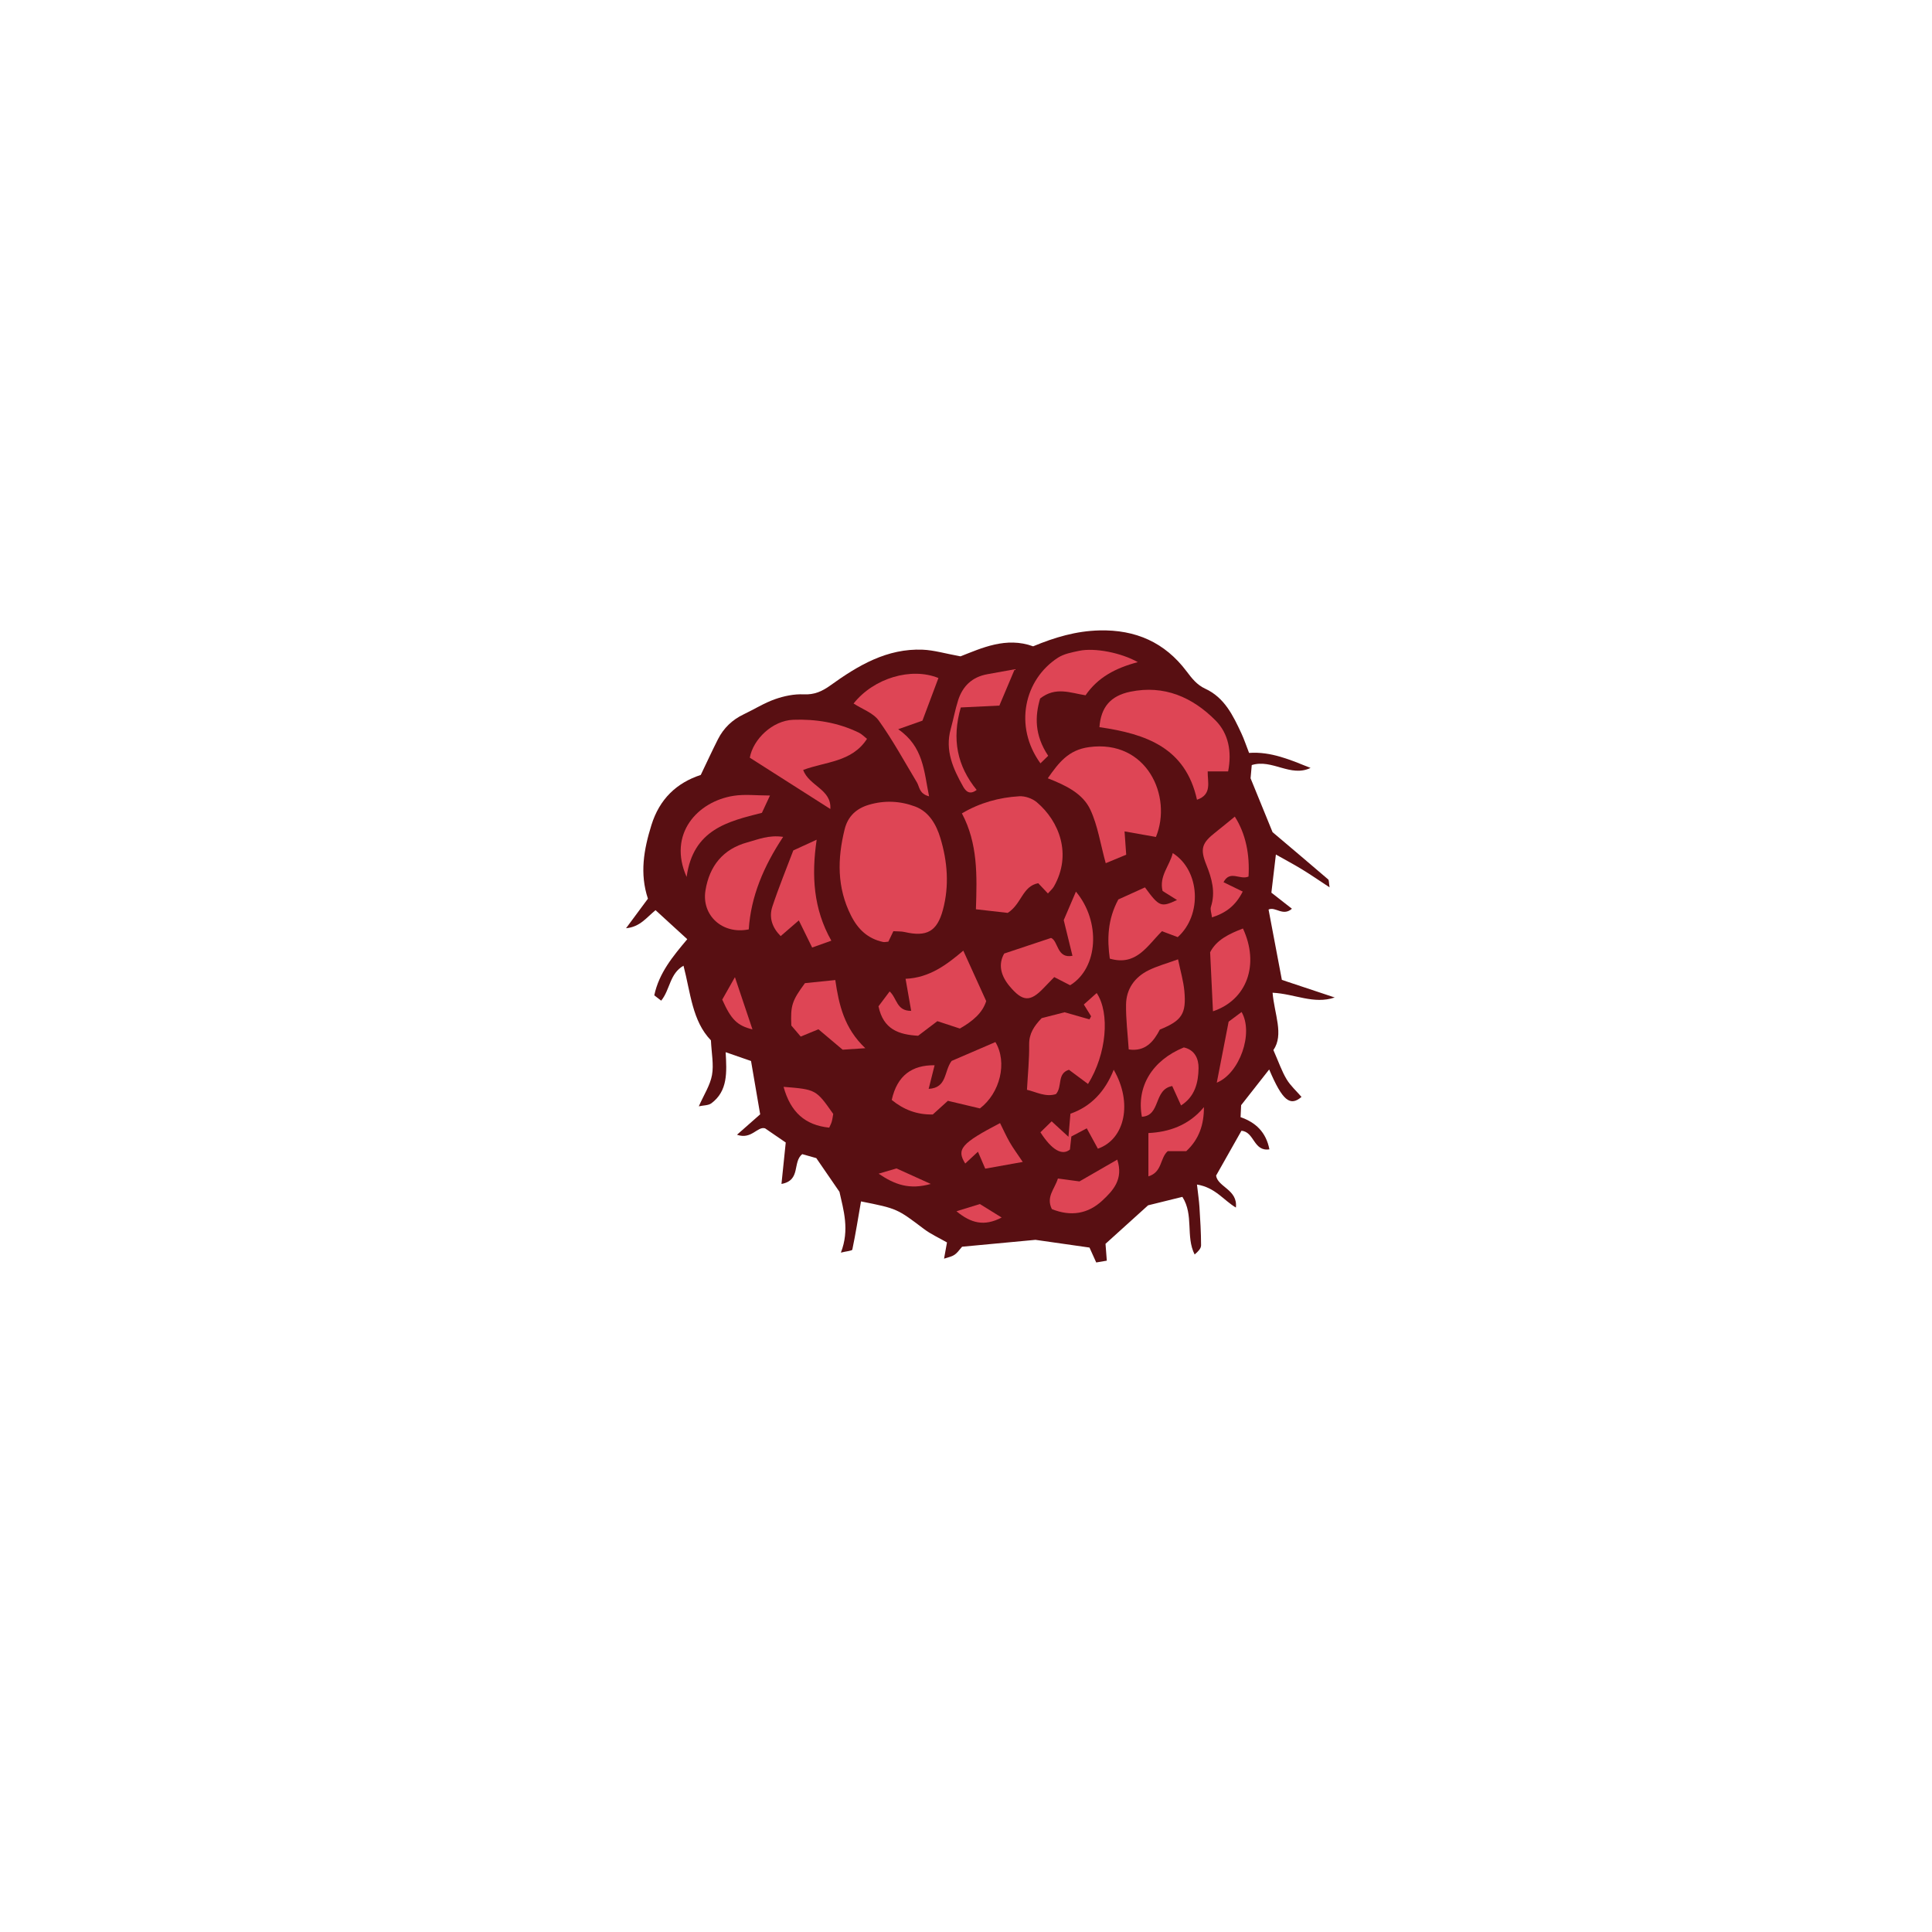 <svg version="1.1" id="svg" xmlns="http://www.w3.org/2000/svg" xmlns:xlink="http://www.w3.org/1999/xlink" x="0px" y="0px"
	 width="200px" height="200px" viewBox="0 0 200 200" enable-background="new 0 0 200 200" xml:space="preserve">
<path class="stroke" fill="#580f12"  d="M138.17,103.259c-1.925-0.642-3.852-1.283-5.471-1.821c-0.497-2.63-0.937-4.951-1.378-7.283
	c0.709-0.336,1.488,0.743,2.419-0.083c-0.751-0.587-1.426-1.115-2.127-1.664c0.152-1.286,0.299-2.526,0.467-3.947
	c1.006,0.568,1.892,1.039,2.746,1.561c0.876,0.536,1.722,1.121,2.812,1.837c-0.085-0.517-0.052-0.743-0.146-0.823
	c-1.945-1.67-3.904-3.323-5.757-4.891c-0.724-1.774-1.422-3.483-2.276-5.577c0.014-0.152,0.065-0.734,0.122-1.368
	c2.121-0.658,4.009,1.294,6.087,0.296c-2.069-0.829-4.104-1.719-6.364-1.553c-0.307-0.79-0.513-1.418-0.79-2.014
	c-0.867-1.854-1.745-3.715-3.758-4.639c-0.85-0.391-1.373-1.067-1.927-1.8c-2.247-2.983-5.255-4.322-9.024-4.229
	c-2.404,0.06-4.601,0.71-6.855,1.646c-2.805-1.02-5.358,0.198-7.522,1.038c-1.574-0.287-2.735-0.639-3.907-0.688
	c-3.691-0.152-6.698,1.637-9.547,3.688c-0.879,0.632-1.67,0.986-2.782,0.935c-0.982-0.048-2.026,0.172-2.964,0.501
	c-1.124,0.396-2.154,1.049-3.238,1.564c-1.186,0.563-2.08,1.423-2.668,2.583c-0.594,1.173-1.143,2.368-1.779,3.693
	c-2.502,0.821-4.268,2.486-5.109,5.193c-0.783,2.521-1.229,5.005-0.361,7.618c-0.734,0.99-1.424,1.923-2.265,3.058
	c1.456-0.131,2.125-1.121,3.054-1.869c1.089,0.996,2.139,1.957,3.283,3.004c-1.494,1.784-2.922,3.486-3.415,5.812
	c0.218,0.168,0.435,0.335,0.716,0.551c0.928-1.134,0.87-2.807,2.311-3.616c0.734,2.817,0.902,5.726,2.838,7.724
	c0.062,1.341,0.307,2.506,0.111,3.594c-0.188,1.049-0.828,2.017-1.365,3.235c0.481-0.107,0.989-0.08,1.302-0.314
	c1.71-1.277,1.595-3.197,1.477-5.288c1.067,0.37,1.894,0.656,2.627,0.911c0.321,1.88,0.623,3.638,0.946,5.521
	c-0.715,0.631-1.494,1.317-2.4,2.115c1.512,0.529,2.108-0.905,2.909-0.663c0.787,0.54,1.574,1.08,2.138,1.466
	c-0.161,1.563-0.293,2.84-0.442,4.288c2.045-0.37,1.112-2.254,2.149-3.084c0.532,0.15,1.15,0.325,1.455,0.411
	c0.88,1.279,1.586,2.307,2.399,3.489c0.411,1.861,1.07,3.934,0.146,6.293c0.598-0.15,1.156-0.178,1.186-0.315
	c0.345-1.653,0.611-3.321,0.898-4.985c3.763,0.746,3.748,0.765,6.527,2.862c0.704,0.531,1.531,0.901,2.374,1.386
	c-0.094,0.521-0.191,1.062-0.303,1.679c1.125-0.326,1.125-0.326,1.867-1.237c2.492-0.233,4.802-0.45,7.595-0.712
	c1.479,0.211,3.479,0.496,5.593,0.799c0.192,0.427,0.434,0.96,0.697,1.543c0.389-0.066,0.717-0.122,1.096-0.186
	c-0.058-0.745-0.106-1.381-0.134-1.745c1.451-1.312,2.729-2.468,4.408-3.985c0.84-0.207,2.218-0.548,3.55-0.875
	c1.203,1.895,0.321,4.084,1.267,5.965c0.361-0.298,0.667-0.623,0.667-0.948c-0.001-1.314-0.083-2.629-0.166-3.941
	c-0.042-0.69-0.148-1.376-0.258-2.351c1.896,0.304,2.722,1.601,4.029,2.382c0.205-1.868-1.869-2.109-2.051-3.307
	c0.939-1.662,1.806-3.193,2.624-4.642c1.362,0.109,1.231,2.175,2.896,1.921c-0.353-1.792-1.42-2.783-2.984-3.33
	c0.024-0.549,0.046-1.018,0.057-1.239c1.056-1.345,1.958-2.494,2.904-3.699c1.378,3.243,2.17,3.855,3.346,2.842
	c-0.525-0.611-1.146-1.161-1.551-1.84c-0.495-0.829-0.811-1.766-1.359-3.008c1.109-1.603,0.1-3.724-0.084-5.937
	C134.05,102.883,135.986,103.995,138.17,103.259z"/>
<path fill-rule="evenodd" clip-rule="evenodd" fill="#de4555" class="fill" d="M92.482,96.396c-0.218,0.455-0.366,0.767-0.518,1.083
	c-0.207,0.015-0.39,0.069-0.553,0.034c-1.575-0.344-2.593-1.301-3.318-2.743c-1.461-2.903-1.409-5.873-0.656-8.919
	c0.336-1.356,1.216-2.159,2.519-2.543c1.608-0.475,3.226-0.396,4.769,0.178c1.468,0.545,2.208,1.902,2.62,3.258
	c0.736,2.424,0.938,4.945,0.266,7.441c-0.604,2.245-1.673,2.827-3.959,2.299C93.312,96.405,92.951,96.428,92.482,96.396z"/>
<path fill-rule="evenodd" clip-rule="evenodd" fill="#de4555" class="fill" d="M108.479,92.491c-0.367-0.389-0.682-0.723-1.002-1.062
	c-1.652,0.316-1.702,2.135-3.155,3.073c-0.861-0.098-2.008-0.228-3.296-0.375c0.119-3.509,0.205-6.806-1.45-9.928
	c1.864-1.1,3.853-1.647,5.937-1.77c0.6-0.036,1.357,0.229,1.819,0.62c2.34,1.985,3.648,5.409,1.773,8.712
	C108.966,92.01,108.729,92.205,108.479,92.491z"/>
<path fill-rule="evenodd" clip-rule="evenodd" fill="#de4555" class="fill" d="M116.584,88.479c-0.67,0.277-1.384,0.572-2.12,0.878
	c-0.559-2.032-0.827-3.899-1.59-5.534c-0.773-1.661-2.484-2.505-4.407-3.255c1.138-1.629,2.136-2.933,4.263-3.225
	c5.974-0.821,8.665,5.084,6.932,9.298c-1.016-0.18-2.035-0.36-3.249-0.575C116.478,86.979,116.521,87.604,116.584,88.479z"/>
<path fill-rule="evenodd" clip-rule="evenodd" fill="#de4555" class="fill" d="M113.813,75.275c0.157-2.066,1.139-3.246,3.207-3.671
	c3.5-0.719,6.428,0.574,8.812,2.975c1.344,1.352,1.705,3.236,1.303,5.276c-0.704,0-1.338,0-2.114,0
	c-0.024,1.108,0.476,2.393-1.109,2.934C122.732,77.417,118.663,75.972,113.813,75.275z"/>
<path fill-rule="evenodd" clip-rule="evenodd" fill="#de4555" class="fill" d="M110.206,104.789c1.07,0.307,1.822,0.521,2.575,0.736
	c0.058-0.105,0.114-0.213,0.171-0.32c-0.236-0.381-0.473-0.763-0.754-1.219c0.459-0.409,0.89-0.795,1.33-1.188
	c1.395,2.091,1.023,6.334-0.896,9.415c-0.673-0.5-1.326-0.986-1.976-1.47c-1.267,0.399-0.648,1.727-1.342,2.516
	c-1.08,0.351-2.092-0.241-3.003-0.443c0.089-1.636,0.248-3.158,0.227-4.679c-0.017-1.142,0.512-1.923,1.295-2.739
	C108.635,105.191,109.503,104.97,110.206,104.789z"/>
<path fill-rule="evenodd" clip-rule="evenodd" fill="#de4555" class="fill" d="M99.364,106.475c-0.843-0.276-1.57-0.516-2.329-0.765
	c-0.702,0.533-1.357,1.03-1.991,1.511c-1.984-0.117-3.605-0.641-4.102-3.05c0.324-0.432,0.735-0.978,1.154-1.537
	c0.774,0.701,0.695,2.027,2.229,2.009c-0.19-1.09-0.366-2.091-0.581-3.318c2.484-0.106,4.273-1.472,5.976-2.915
	c0.792,1.745,1.549,3.409,2.371,5.222C101.708,104.873,100.671,105.725,99.364,106.475z"/>
<path fill-rule="evenodd" clip-rule="evenodd" fill="#de4555" class="fill" d="M83.142,79.707c0.629,1.682,2.952,1.993,2.814,4.041
	c-2.867-1.827-5.604-3.571-8.338-5.313c0.357-1.93,2.359-3.843,4.494-3.923c2.336-0.088,4.654,0.289,6.799,1.334
	c0.303,0.146,0.546,0.411,0.841,0.64C88.188,78.912,85.438,78.837,83.142,79.707z"/>
<path fill-rule="evenodd" clip-rule="evenodd" fill="#de4555" class="fill" d="M115.769,93.112c0.927-0.421,1.845-0.837,2.757-1.25
	c1.474,2.011,1.655,2.087,3.32,1.307c-0.537-0.335-1.014-0.633-1.496-0.936c-0.379-1.55,0.737-2.606,1.052-3.919
	c2.825,1.774,3.086,6.398,0.516,8.697c-0.506-0.19-1.041-0.392-1.629-0.613c-1.518,1.486-2.644,3.645-5.403,2.839
	C114.609,97.255,114.637,95.212,115.769,93.112z"/>
<path fill-rule="evenodd" clip-rule="evenodd" fill="#de4555" class="fill" d="M96.749,110.275c-0.217,0.863-0.4,1.59-0.614,2.445
	c1.932-0.112,1.568-1.814,2.376-2.894c1.374-0.593,2.953-1.272,4.533-1.952c1.26,2.1,0.491,5.273-1.603,6.869
	c-1.179-0.28-2.312-0.549-3.317-0.787c-0.657,0.596-1.097,0.993-1.559,1.412c-1.635,0.043-3.031-0.501-4.253-1.503
	C92.885,111.285,94.456,110.248,96.749,110.275z"/>
<path fill-rule="evenodd" clip-rule="evenodd" fill="#de4555" class="fill" d="M103.955,98.71c1.705-0.568,3.209-1.069,4.853-1.616
	c0.762,0.331,0.582,2.168,2.213,1.85c-0.327-1.334-0.633-2.583-0.904-3.692c0.467-1.092,0.859-2.009,1.262-2.95
	c2.597,3.093,2.317,7.911-0.598,9.691c-0.472-0.242-0.99-0.509-1.646-0.845c-0.376,0.389-0.74,0.758-1.099,1.134
	c-1.395,1.465-2.172,1.412-3.504-0.167C103.578,100.986,103.323,99.815,103.955,98.71z"/>
<path fill-rule="evenodd" clip-rule="evenodd" fill="#de4555" class="fill" d="M77.511,96.21c-2.73,0.556-4.899-1.459-4.482-4.028
	c0.41-2.536,1.818-4.29,4.33-4.978c1.105-0.302,2.221-0.791,3.712-0.571C79.04,89.7,77.733,92.805,77.511,96.21z"/>
<path fill-rule="evenodd" clip-rule="evenodd" fill="#de4555" class="fill" d="M97.146,70.188c-0.574,1.532-1.095,2.921-1.654,4.412
	c-0.657,0.232-1.454,0.516-2.512,0.89c2.625,1.805,2.663,4.339,3.197,6.945c-1.037-0.269-0.979-0.979-1.26-1.447
	c-1.29-2.146-2.489-4.357-3.942-6.387c-0.575-0.804-1.725-1.193-2.613-1.773C90.452,70.191,94.331,69.045,97.146,70.188z"/>
<path fill-rule="evenodd" clip-rule="evenodd" fill="#de4555" class="fill" d="M121.951,99.31c0.245,1.194,0.556,2.225,0.653,3.276
	c0.218,2.364-0.263,3.076-2.535,3.993c-0.637,1.234-1.505,2.316-3.224,2.058c-0.104-1.589-0.298-3.118-0.277-4.645
	c0.022-1.619,0.896-2.842,2.339-3.552C119.81,99.996,120.798,99.729,121.951,99.31z"/>
<path fill-rule="evenodd" clip-rule="evenodd" fill="#de4555" class="fill" d="M117.786,68.545c-2.333,0.616-4.144,1.59-5.41,3.431
	c-1.551-0.237-3.089-0.935-4.703,0.334c-0.535,1.827-0.598,3.769,0.835,5.93c-0.218,0.211-0.489,0.477-0.802,0.781
	c-2.789-3.848-1.667-8.691,1.814-10.936c0.626-0.404,1.443-0.555,2.196-0.713C113.318,67.037,116.055,67.564,117.786,68.545z"/>
<path fill-rule="evenodd" clip-rule="evenodd" fill="#de4555" class="fill" d="M86.059,97.38c-0.728,0.259-1.271,0.453-1.985,0.707
	c-0.452-0.919-0.858-1.745-1.38-2.807c-0.669,0.578-1.22,1.055-1.878,1.624c-0.875-0.871-1.237-1.922-0.859-3.062
	c0.674-2.032,1.491-4.017,2.166-5.807c0.919-0.421,1.511-0.693,2.418-1.109C83.994,90.646,84.202,94.092,86.059,97.38z"/>
<path fill-rule="evenodd" clip-rule="evenodd" fill="#de4555" class="fill" d="M128.646,92.294c-0.729,1.446-1.716,2.203-3.182,2.671
	c-0.053-0.45-0.201-0.807-0.111-1.086c0.496-1.535,0.095-2.94-0.474-4.358c-0.665-1.659-0.467-2.25,0.949-3.361
	c0.654-0.514,1.292-1.048,2-1.624c1.139,1.79,1.556,3.931,1.419,6.206c-0.898,0.385-1.915-0.708-2.59,0.584
	C127.286,91.632,127.893,91.928,128.646,92.294z"/>
<path fill-rule="evenodd" clip-rule="evenodd" fill="#de4555" class="fill" d="M107.705,117.215c0.349-0.342,0.761-0.743,1.161-1.135
	c0.673,0.618,1.074,0.985,1.741,1.599c0.084-0.979,0.136-1.592,0.204-2.389c2.104-0.729,3.587-2.285,4.479-4.548
	c1.979,3.404,1.175,7.191-1.638,8.169c-0.346-0.635-0.701-1.286-1.15-2.107c-0.621,0.328-1.121,0.593-1.595,0.844
	c-0.06,0.538-0.109,0.991-0.148,1.351C109.959,119.658,108.887,119.058,107.705,117.215z"/>
<path fill-rule="evenodd" clip-rule="evenodd" fill="#de4555" class="fill" d="M83.328,101.775c1.011-0.104,2.005-0.205,3.141-0.321
	c0.375,2.567,0.919,4.986,3.106,7.055c-1.068,0.07-1.752,0.116-2.346,0.155c-0.899-0.759-1.705-1.438-2.504-2.113
	c-0.694,0.285-1.229,0.506-1.836,0.754c-0.338-0.398-0.68-0.8-0.971-1.142C81.827,104.095,81.979,103.609,83.328,101.775z"/>
<path fill-rule="evenodd" clip-rule="evenodd" fill="#de4555" class="fill" d="M125.566,104.689c-0.099-2.058-0.191-4.003-0.293-6.111
	c0.657-1.298,1.991-1.917,3.396-2.46C130.4,99.835,129.099,103.507,125.566,104.689z"/>
<path fill-rule="evenodd" clip-rule="evenodd" fill="#de4555" class="fill" d="M71.079,90.782c-1.976-4.434,1.116-7.822,4.877-8.402
	c1.158-0.179,2.367-0.028,3.752-0.028c-0.269,0.576-0.525,1.129-0.834,1.791C75.389,85.027,71.755,85.845,71.079,90.782z"/>
<path fill-rule="evenodd" clip-rule="evenodd" fill="#de4555" class="fill" d="M118.208,115.606c-0.584-3.118,1.065-5.835,4.342-7.177
	c1.137,0.251,1.539,1.184,1.524,2.146c-0.021,1.49-0.368,2.94-1.812,3.861c-0.337-0.741-0.636-1.397-0.913-2.009
	C119.39,112.779,120.188,115.49,118.208,115.606z"/>
<path fill-rule="evenodd" clip-rule="evenodd" fill="#de4555" class="fill" d="M108.887,125.165c-0.622-1.274,0.282-2.05,0.628-3.165
	c0.701,0.095,1.373,0.185,2.231,0.299c1.144-0.658,2.471-1.424,3.913-2.255c0.662,2.025-0.426,3.193-1.544,4.235
	C112.63,125.663,110.858,125.959,108.887,125.165z"/>
<path fill-rule="evenodd" clip-rule="evenodd" fill="#de4555" class="fill" d="M105.043,69.282c-0.59,1.396-1.052,2.491-1.588,3.76
	c-1.259,0.061-2.584,0.125-3.995,0.194c-0.947,3.28-0.375,6.058,1.643,8.537c-0.723,0.555-1.13,0.132-1.395-0.339
	c-1.042-1.849-1.904-3.749-1.29-5.968c0.271-0.979,0.456-1.984,0.76-2.952c0.468-1.49,1.465-2.441,3.041-2.721
	C103.034,69.649,103.848,69.499,105.043,69.282z"/>
<path fill-rule="evenodd" clip-rule="evenodd" fill="#de4555" class="fill" d="M124.63,114.608c0.008,1.8-0.496,3.323-1.83,4.562
	c-0.636,0-1.276,0-1.918,0c-0.816,0.713-0.549,2.168-1.999,2.606c0-1.479,0-2.845,0-4.483
	C120.953,117.196,123.055,116.527,124.63,114.608z"/>
<path fill-rule="evenodd" clip-rule="evenodd" fill="#de4555" class="fill" d="M101.991,120.979c-0.285-0.662-0.465-1.079-0.754-1.754
	c-0.532,0.495-0.925,0.858-1.316,1.222c-0.932-1.478-0.419-2.085,3.604-4.185c0.334,0.667,0.637,1.354,1.01,2.001
	c0.352,0.61,0.776,1.179,1.34,2.021C104.487,120.533,103.292,120.747,101.991,120.979z"/>
<path fill-rule="evenodd" clip-rule="evenodd" fill="#de4555" class="fill" d="M81.114,112.509c3.358,0.271,3.358,0.271,5.141,2.805
	c-0.041,0.225-0.074,0.519-0.152,0.799c-0.062,0.22-0.18,0.426-0.264,0.621C83.347,116.476,81.842,115.141,81.114,112.509z"/>
<path fill-rule="evenodd" clip-rule="evenodd" fill="#de4555" class="fill" d="M125.96,112.079c0.395-2.033,0.786-4.049,1.228-6.316
	c0.306-0.228,0.819-0.611,1.34-1C129.799,106.955,128.325,111.116,125.96,112.079z"/>
<path fill-rule="evenodd" clip-rule="evenodd" fill="#de4555" class="fill" d="M74.766,103.478c0.385-0.681,0.757-1.337,1.313-2.322
	c0.688,2.045,1.245,3.708,1.817,5.408C76.318,106.166,75.696,105.565,74.766,103.478z"/>
<path fill-rule="evenodd" clip-rule="evenodd" fill="#de4555" class="fill" d="M103.691,126.038c-1.825,0.955-3.19,0.575-4.679-0.649
	c0.867-0.267,1.567-0.482,2.425-0.747C102.108,125.057,102.825,125.5,103.691,126.038z"/>
<path fill-rule="evenodd" clip-rule="evenodd" fill="#de4555" class="fill" d="M96.354,122.562c-2.216,0.624-3.725,0.075-5.399-1.063
	c0.781-0.229,1.316-0.388,1.848-0.544C93.906,121.454,94.951,121.928,96.354,122.562z"/>
</svg>
